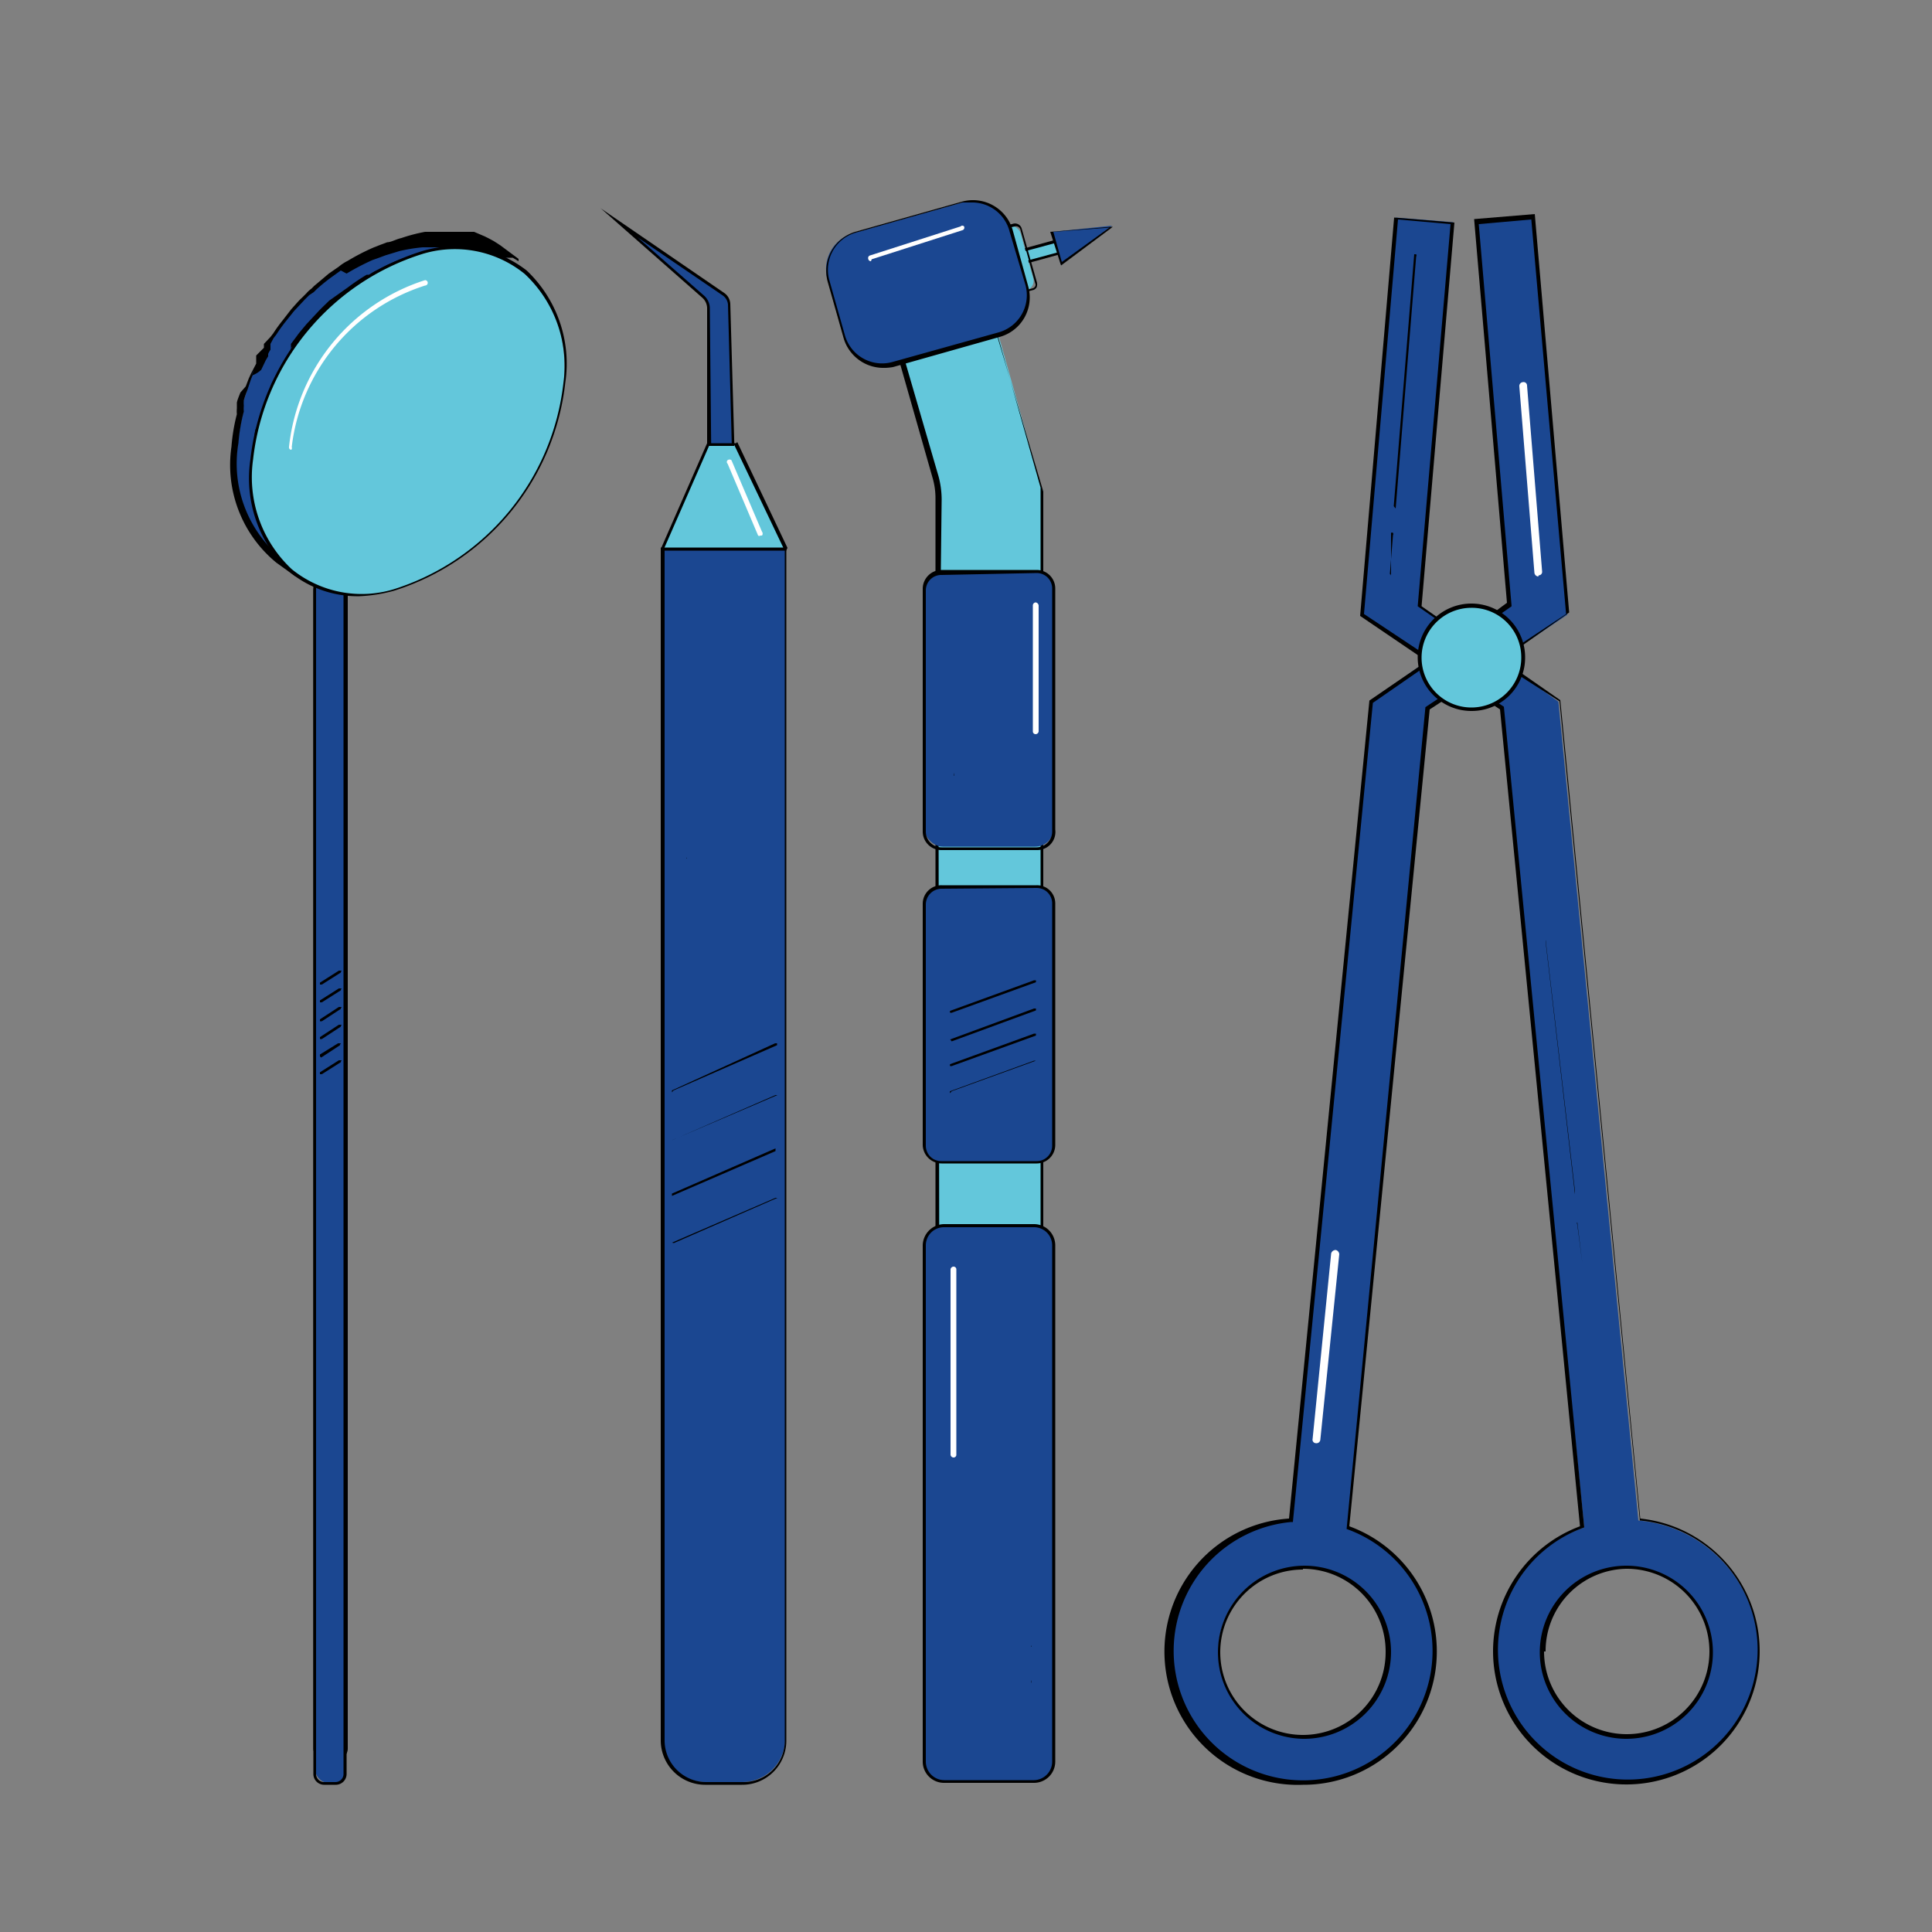 <svg id="Layer_1" data-name="Layer 1" xmlns="http://www.w3.org/2000/svg" viewBox="0 0 50 50"><rect x="0" y="0" width="50" height="50" fill="#808080" stroke="none"/><defs><style>.cls-1{fill:#63c7db;}.cls-2{fill:#1b4791;}.cls-3{fill:#fff;}</style></defs><path class="cls-1" d="M27,12.72v5.42h-2.7V12.92a2.25,2.25,0,0,0-.08-.58l-1-3.48,2.48-.69,1.25,4.44Z"/><path d="M27,18.18H24.21V12.92a1.87,1.87,0,0,0-.08-.57l-1-3.51h0l2.51-.71v0L27,12.72Zm-2.69-.08h2.62V12.73l0-.11-1.24-4.4-2.4.67,1,3.44a2.33,2.33,0,0,1,.08.59Z"/><rect class="cls-1" x="24.25" y="21.11" width="2.69" height="13.07"/><path d="M27,34.21H24.21V21.07H27Zm-2.69-.08h2.62v-13H24.29Z"/><line class="cls-1" x1="26.95" y1="12.72" x2="26.92" y2="12.61"/><rect class="cls-2" x="23.92" y="14.79" width="3.35" height="7.12" rx="0.48"/><path d="M26.83,22H24.37a.48.48,0,0,1-.49-.48V15.23a.49.49,0,0,1,.49-.48h2.46a.48.48,0,0,1,.48.48v6.24A.47.47,0,0,1,26.83,22Zm-2.46-7.12a.4.4,0,0,0-.41.4v6.24a.41.41,0,0,0,.41.41h2.46a.41.41,0,0,0,.4-.41V15.23a.4.4,0,0,0-.4-.4Z"/><rect class="cls-2" x="23.92" y="22.95" width="3.35" height="7.12" rx="0.46"/><path d="M26.83,30.11H24.37a.49.49,0,0,1-.49-.48V23.39a.48.48,0,0,1,.49-.48h2.46a.47.47,0,0,1,.48.48v6.24A.48.48,0,0,1,26.83,30.11ZM24.37,23a.41.41,0,0,0-.41.41v6.24a.4.4,0,0,0,.41.4h2.46a.4.4,0,0,0,.4-.4V23.39a.4.4,0,0,0-.4-.41Z"/><rect class="cls-2" x="23.92" y="31.72" width="3.35" height="14.39" rx="0.53"/><path d="M26.76,46.14H24.44a.55.55,0,0,1-.56-.55V32.23a.56.56,0,0,1,.56-.55h2.32a.55.55,0,0,1,.55.55V45.59A.55.55,0,0,1,26.76,46.14ZM24.44,31.76a.47.47,0,0,0-.48.47V45.59a.48.48,0,0,0,.48.48h2.32a.48.48,0,0,0,.47-.48V32.23a.47.47,0,0,0-.47-.47Z"/><path d="M24.68,20.08a0,0,0,0,1,0,0V16.87a0,0,0,0,1,0,0s0,0,0,0V20S24.7,20.08,24.68,20.08Z"/><path d="M24.68,21s0,0,0,0v-.49a0,0,0,0,1,0,0s0,0,0,0V21A0,0,0,0,1,24.68,21Z"/><path d="M26.68,42.62a0,0,0,0,1,0,0V39.4s0,0,0,0a0,0,0,0,1,0,0v3.18S26.7,42.62,26.68,42.62Z"/><path d="M26.68,43.55a0,0,0,0,1,0,0V43a0,0,0,0,1,0,0s0,0,0,0v.48S26.7,43.55,26.68,43.55Z"/><path d="M24.59,26.21s0,0,0,0a.05.05,0,0,1,0-.05l2.17-.79s.05,0,.05,0a0,0,0,0,1,0,.05l-2.18.79Z"/><path d="M24.59,26.9s0,0,0,0,0,0,0,0l2.17-.8s.05,0,.05,0,0,.05,0,.05l-2.18.8Z"/><path d="M24.59,27.59a.05.05,0,0,1,0,0,.05.05,0,0,1,0-.05l2.17-.79s.05,0,.05,0a0,0,0,0,1,0,.05l-2.18.79Z"/><path d="M24.59,28.29s0,0,0,0a.05.05,0,0,1,0-.05l2.17-.79s.05,0,.05,0a0,0,0,0,1,0,0l-2.18.79Z"/><path class="cls-3" d="M24.68,37.72a.08.08,0,0,1-.08-.07v-4.8a.08.08,0,0,1,.08-.07.07.07,0,0,1,.07.07v4.8A.07.07,0,0,1,24.68,37.72Z"/><path class="cls-3" d="M26.8,19a.07.07,0,0,1-.07-.07V15.67a.08.08,0,0,1,.07-.08.09.09,0,0,1,.08.08v3.26A.08.08,0,0,1,26.8,19Z"/><rect class="cls-1" x="26.39" y="6.35" width="1.09" height="0.32" transform="translate(-0.76 7.53) rotate(-15.7)"/><path d="M26.42,6.86l-.1-.38h0l1.09-.3.1.38h0Zm0-.33.07.24,1-.27-.07-.24Z"/><rect class="cls-1" x="26.08" y="5.82" width="0.51" height="1.72" rx="0.25" transform="translate(-0.83 7.38) rotate(-15.7)"/><path d="M26.42,7.58l-.08,0a.16.16,0,0,1-.09-.11l-.39-1.38a.24.24,0,0,1,0-.14A.15.15,0,0,1,26,5.85l.22-.06a.18.18,0,0,1,.22.12l.39,1.38a.22.22,0,0,1,0,.14.15.15,0,0,1-.11.08l-.22.06Zm-.16-1.72h0L26,5.92A.1.1,0,0,0,26,6a.08.08,0,0,0,0,.08l.38,1.38a.1.1,0,0,0,.05.06.08.08,0,0,0,.08,0l.22-.06a.1.1,0,0,0,.06-.05.08.08,0,0,0,0-.08l-.38-1.38A.12.12,0,0,0,26.26,5.86Z"/><path class="cls-2" d="M27.22,6l.23.84h0l1.33-1s0,0,0,0L27.23,6S27.21,6,27.22,6Z"/><path d="M27.46,6.87h0s0,0,0,0L27.18,6a.06.06,0,0,1,0,0l0,0,1.57-.13a0,0,0,0,1,.05,0s0,0,0,0l-1.34,1ZM27.26,6l.22.78,1.23-.89Z"/><rect class="cls-2" x="21.54" y="5.56" width="4.93" height="3.56" rx="0.97" transform="translate(-1.09 6.77) rotate(-15.7)"/><path d="M22.83,9.52a1.07,1.07,0,0,1-1-.78l-.41-1.45A1.06,1.06,0,0,1,22.13,6l2.76-.78a1.07,1.07,0,0,1,1.32.74l.4,1.45a1.06,1.06,0,0,1-.74,1.31l-2.76.78A1.35,1.35,0,0,1,22.83,9.52Zm2.35-4.28-.27,0-2.76.78a1,1,0,0,0-.69,1.22l.41,1.45a1,1,0,0,0,1.22.68l2.76-.77a1,1,0,0,0,.69-1.22L26.13,6A1,1,0,0,0,25.18,5.24Z"/><path class="cls-3" d="M22.54,6.76a.07.07,0,0,1-.07-.06.07.07,0,0,1,.05-.09l2.34-.75a.06.06,0,0,1,.09,0,.07.07,0,0,1-.05.1l-2.34.75Z"/><rect class="cls-2" x="8.15" y="14.35" width="0.78" height="31.15" rx="0.39"/><path d="M8.68,45.54H8.4a.29.29,0,0,1-.29-.29V14.6a.29.29,0,0,1,.29-.28h.28A.29.29,0,0,1,9,14.6V45.25A.29.29,0,0,1,8.68,45.54ZM8.4,14.39a.22.22,0,0,0-.22.21V45.25a.22.22,0,0,0,.22.22h.28a.21.21,0,0,0,.21-.22V14.6a.21.21,0,0,0-.21-.21Z"/><path class="cls-2" d="M8.54,15h0a.39.39,0,0,1,.39.39V45.87a.28.28,0,0,1-.28.28H8.54a.39.39,0,0,1-.39-.39V15.4A.39.39,0,0,1,8.54,15Z"/><path d="M8.68,46.19H8.4a.28.28,0,0,1-.29-.28V15.26A.29.29,0,0,1,8.4,15h.28a.29.29,0,0,1,.29.29V45.91A.28.28,0,0,1,8.68,46.19ZM8.4,15a.22.22,0,0,0-.22.22V45.91a.21.21,0,0,0,.22.21h.28a.21.21,0,0,0,.21-.21V15.26A.21.21,0,0,0,8.68,15Z"/><path class="cls-2" d="M13.44,6.93l-.17-.11h0l-.12-.07-.11,0h0l-.27-.11-.08,0-.16,0h-.08l-.16,0-.22,0h-.51l-.39.06-.22,0-.26.07-.16.06a4.11,4.11,0,0,0-.65.28l-.23.13-.08,0,0,0A4.07,4.07,0,0,0,9,7.47c-.13.1-.26.2-.38.31l-.32.3-.27.31a3.61,3.61,0,0,0-.25.3l-.15.2A1,1,0,0,1,7.59,9a.35.35,0,0,0,0,.08l-.16.25c-.07.12-.14.23-.2.35s-.13.26-.18.38a4.07,4.07,0,0,0-.18.44c-.06.18-.12.37-.17.56l-.06.31a2.87,2.87,0,0,0,0,.31l0,.21a3.25,3.25,0,0,0,1.16,3l-.49-.36a3.22,3.22,0,0,1-1.16-3,5.75,5.75,0,0,1,.14-.83s0-.1,0-.15a.74.74,0,0,0,0-.14l.09-.26L6.4,10l.09-.22,0,0h0l.06-.13c0-.09.08-.17.12-.26l.06-.1,0-.1L6.89,9,7,8.88,7,8.75a.86.86,0,0,1,.07-.1,3.71,3.71,0,0,1,.23-.32L7.58,8a2.61,2.61,0,0,1,.27-.3L8,7.62a.71.71,0,0,1,.13-.12l.08-.08.37-.31.26-.18L9,6.78l0,0a7.17,7.17,0,0,1,.67-.35l.18-.07.16-.06.37-.1a4.31,4.31,0,0,1,.61-.1h.51a.93.93,0,0,1,.24,0l.15,0h0l.16,0,.11,0a1.53,1.53,0,0,1,.27.11h0l.12.06.12.07.17.11Z"/><path d="M7.65,14.92l-.5-.36a3.27,3.27,0,0,1-1.16-3,4.75,4.75,0,0,1,.14-.84.83.83,0,0,1,0-.15s0-.09,0-.14.06-.19.09-.27L6.36,10h0l.08-.21s0,0,0,0h0l.06-.13.13-.25,0-.1,0-.05,0-.06L6.83,9l0,0,0-.05,0-.05L7,8.72l.07-.09a3.71,3.71,0,0,1,.23-.32L7.54,8V8c.11-.12.19-.22.28-.3l.11-.11a.77.77,0,0,1,.13-.12l.07-.07.38-.32.26-.18A1.14,1.14,0,0,1,9,6.75H9a5.52,5.52,0,0,1,.68-.35l.18-.07.16-.06c.1,0,.23-.08.37-.11A4.31,4.31,0,0,1,11,6h.52l.25,0,.14,0H12l.16,0,.11,0,.28.12h0l.1.05.13.07.17.11.47.35h0l0,.06,0,0-.15-.09h0l-.06,0-.06,0-.1,0h0a1.62,1.62,0,0,0-.28-.11h0l0,0-.15,0h-.08l-.16,0-.21,0h-.51l-.38,0-.22.05-.26.07-.15.05A5.3,5.3,0,0,0,9.88,7l-.23.13-.05,0h0v0a4.07,4.07,0,0,0-.48.33,3.93,3.93,0,0,0-.38.31c-.1.09-.21.19-.31.3a3.47,3.47,0,0,0-.27.3,2.21,2.21,0,0,0-.25.3l-.15.2a.21.21,0,0,0,0,.06l0,0,0,0,0,0-.16.25c-.07.11-.13.22-.2.35h0c-.06.12-.13.25-.18.37s-.12.28-.17.43a5.57,5.57,0,0,0-.17.55c0,.11-.05.22-.07.31s0,.22,0,.31,0,.14,0,.21a3.19,3.19,0,0,0,1.14,3h0ZM6.54,9.71h0l0,0a1.8,1.8,0,0,0-.08.21h0l-.06.18a2.56,2.56,0,0,0-.09.26.74.74,0,0,0,0,.14.83.83,0,0,0,0,.15,4.69,4.69,0,0,0-.14.82,3.17,3.17,0,0,0,1.14,3h0a3.49,3.49,0,0,1-.72-2.61,1.5,1.5,0,0,1,0-.22c0-.09,0-.19,0-.31s0-.2.07-.31a5,5,0,0,1,.17-.56A3.65,3.65,0,0,1,7,10.05c0-.13.11-.25.17-.37h0a3.87,3.87,0,0,1,.2-.36l.16-.25,0-.06,0,0,0-.05,0-.06.15-.2c.07-.1.16-.2.25-.31l.28-.3c.1-.11.21-.21.31-.31L9,7.44a5.25,5.25,0,0,1,.49-.33l0,0h0l.06,0a1.57,1.57,0,0,1,.23-.13,4.17,4.17,0,0,1,.65-.29l.16,0,.26-.07.23,0,.39,0a2.17,2.17,0,0,1,.51,0h0l.2,0,.17,0h.08l.16,0,0,0h0l.17.07h0l-.17-.11-.12-.07-.1,0h0a2.66,2.66,0,0,0-.28-.11l-.1,0-.16,0h0l-.14,0-.24,0h-.51a4.31,4.31,0,0,0-.61.1l-.36.11-.16.06-.17.06a6.18,6.18,0,0,0-.67.35h0L8.82,7l-.25.18a4.56,4.56,0,0,0-.38.31l-.07.07L8,7.64l-.11.11-.28.3h0l-.24.3c-.07.09-.15.2-.22.31l-.07.09L7,8.9,7,9l0,.05,0,0a.6.6,0,0,0-.06.11l0,.06,0,0-.06.1-.12.25A.67.67,0,0,1,6.54,9.71Zm6.47-3Z"/><path class="cls-2" d="M7.67,8.89a1.27,1.27,0,0,0-.13.19.35.35,0,0,1,0-.08A1,1,0,0,0,7.67,8.89Z"/><path class="cls-2" d="M9.63,7.07a.41.41,0,0,0-.11.07l0,0Z"/><path class="cls-2" d="M6.51,9.71h0l0,0,0,0Z"/><path class="cls-2" d="M6.57,9.58l-.06.13h0A.52.52,0,0,1,6.57,9.58Z"/><path class="cls-1" d="M10.93,6.53c2.23-.54,3.87,1,3.66,3.4a6.33,6.33,0,0,1-4.41,5.35c-2.23.55-3.87-1-3.67-3.39A6.37,6.37,0,0,1,10.93,6.53Z"/><path d="M9.3,15.43a2.77,2.77,0,0,1-1.82-.64,3.32,3.32,0,0,1-1-2.9A6.39,6.39,0,0,1,10.92,6.5h0A3,3,0,0,1,13.63,7a3.32,3.32,0,0,1,1,2.9,6.39,6.39,0,0,1-4.44,5.39A4,4,0,0,1,9.3,15.43Zm1.64-8.86a6.31,6.31,0,0,0-4.39,5.32,3.26,3.26,0,0,0,1,2.84,2.87,2.87,0,0,0,2.64.52,6.34,6.34,0,0,0,4.39-5.33,3.25,3.25,0,0,0-1-2.83,2.87,2.87,0,0,0-2.64-.52Z"/><path class="cls-3" d="M7.54,11.64h0s-.07,0-.06-.08A5.1,5.1,0,0,1,11,7.25a.07.07,0,0,1,0,.14,5,5,0,0,0-3.45,4.18A.07.07,0,0,1,7.54,11.64Z"/><path d="M8.28,25.48l0,0a0,0,0,0,1,0-.05l.49-.31s0,0,.05,0,0,0,0,.05l-.49.31Z"/><path d="M8.28,25.94l0,0a0,0,0,0,1,0-.05l.49-.31s0,0,.05,0,0,0,0,.05l-.49.31Z"/><path d="M8.28,26.43h0s0,0,0-.05l.49-.32s0,0,.05,0,0,0,0,.05l-.49.32Z"/><path d="M8.28,26.89h0s0,0,0-.05l.49-.32s0,0,.05,0,0,0,0,.05l-.49.32Z"/><path d="M8.28,27.34l0,0a0,0,0,0,1,0-.05L8.75,27s0,0,.05,0,0,0,0,.05l-.49.32Z"/><path d="M8.28,27.8l0,0a0,0,0,0,1,0-.05l.49-.31s0,0,.05,0,0,0,0,.05l-.49.31Z"/><path d="M8.46,41.68s0,0,0,0V35.31a0,0,0,0,1,0,0s0,0,0,0v6.34A0,0,0,0,1,8.46,41.68Z"/><path d="M8.46,42.24a0,0,0,0,1,0,0v-.4s0,0,0,0a0,0,0,0,1,0,0v.4S8.48,42.24,8.46,42.24Z"/><path class="cls-2" d="M18.75,14.09a.3.3,0,0,1-.26-.15.69.69,0,0,1,0-.13l-.09-.75v0l-.06-5.08a.39.39,0,0,0-.13-.29L16,5.76l2.72,1.86a.31.31,0,0,1,.14.26L19,13.79A.25.25,0,0,1,19,14,.31.31,0,0,1,18.75,14.09Z"/><path d="M16.48,6.13l2.23,1.52a.32.32,0,0,1,.13.23L19,13.79a.25.25,0,0,1-.07.19.26.26,0,0,1-.19.08.27.27,0,0,1-.23-.14.28.28,0,0,1,0-.12l-.09-.75v0l-.05-5.08a.44.44,0,0,0-.15-.32l-1.7-1.49m-.94-.74,2.59,2.28a.37.37,0,0,1,.13.27l0,5.08v0l.1.75a.3.3,0,0,0,.05.15h0a.35.35,0,0,0,.29.17.32.32,0,0,0,.33-.34l-.17-5.91a.36.36,0,0,0-.16-.29l-3.21-2.2Z"/><polygon class="cls-1" points="17.71 15.52 17.14 14.16 18.32 11.48 19.03 11.48 20.31 14.18 19.63 15.55 17.71 15.52"/><path d="M19,11.51l1.27,2.66-.67,1.34-1.87,0-.55-1.3,1.17-2.67H19m.05-.07H18.3l-1.2,2.74.58,1.37,2,0,.7-1.4-1.3-2.74Z"/><path class="cls-2" d="M17.14,14.21h3.18a0,0,0,0,1,0,0V45a1.12,1.12,0,0,1-1.12,1.12h-.94A1.12,1.12,0,0,1,17.14,45V14.21A0,0,0,0,1,17.14,14.21Z"/><path d="M19.2,46.19h-.95a1.15,1.15,0,0,1-1.15-1.14V14.17h3.25V45.05A1.14,1.14,0,0,1,19.2,46.19Zm-2-31.94v30.8a1.08,1.08,0,0,0,1.08,1.07h.95a1.07,1.07,0,0,0,1.08-1.07V14.25Z"/><path d="M17.39,28.27l0,0a0,0,0,0,1,0-.05L20.06,27s0,0,.05,0a0,0,0,0,1,0,.05l-2.68,1.17Z"/><path d="M17.39,29.51s0,0,0,0a0,0,0,0,1,0,0l2.68-1.17a0,0,0,0,1,.05,0s0,0,0,0L17.41,29.5Z"/><path d="M17.39,30.89s0,0,0,0,0,0,0,0l2.68-1.17a0,0,0,1,1,0,.07l-2.68,1.16Z"/><path d="M17.39,32.16l0,0a0,0,0,0,1,0,0l2.68-1.16a0,0,0,0,1,.05,0s0,0,0,0l-2.68,1.17Z"/><path class="cls-3" d="M19.68,13.86a.05.05,0,0,1-.06,0L18.83,12a.06.06,0,0,1,0-.09.08.08,0,0,1,.1,0l.79,1.85a.08.08,0,0,1,0,.1Z"/><path d="M17.76,22.22a0,0,0,0,1,0,0V16.91s0,0,0,0a0,0,0,0,1,0,0v5.28S17.78,22.22,17.76,22.22Z"/><path d="M17.76,24s0,0,0,0V22.86a0,0,0,0,1,0,0s0,0,0,0v1.05A0,0,0,0,1,17.76,24Z"/><path d="M19.78,43.82s0,0,0,0V41.12a0,0,0,0,1,0,0s0,0,0,0v2.67A0,0,0,0,1,19.78,43.82Z"/><path class="cls-2" d="M34.87,39.53l2.07-21.2,1-.7L37.09,17l-1.61,1.12h0L33.41,39.35a3.4,3.4,0,1,0,1.46.18Zm-1.15,5.4a2.19,2.19,0,1,1,2.19-2.19A2.2,2.2,0,0,1,33.72,44.93Z"/><path d="M33.72,46.19a3.45,3.45,0,0,1-.36-6.89l2.08-21.17h0L37.09,17l1,.65L37,18.36,34.92,39.5a3.45,3.45,0,0,1-1.2,6.69Zm1.81-28-2.07,21.2h-.05a3.35,3.35,0,1,0,1.44.18l0,0v0L36.89,18.3h0l1-.66-.8-.53ZM33.72,45A2.24,2.24,0,1,1,36,42.74,2.25,2.25,0,0,1,33.72,45Zm0-4.38a2.14,2.14,0,1,0,2.14,2.14A2.14,2.14,0,0,0,33.72,40.6Z"/><polygon class="cls-2" points="40.56 15.91 38.88 17.04 37.98 17.63 37.09 17.04 37.98 16.42 39.07 15.66 38.22 5.75 39.68 5.63 40.56 15.91"/><path d="M38,17.69,37,17l1-.66,1-.74-.85-9.93,1.57-.13v0l.89,10.31Zm-.8-.65.8.53,2.53-1.68L39.63,5.68l-1.36.12.85,9.89Z"/><path class="cls-2" d="M38.69,42.74a3.41,3.41,0,1,0,3.71-3.39L40.33,18.16h0L38.72,17l-.89.59,1,.7L41,39.53A3.4,3.4,0,0,0,38.69,42.74Zm1.21,0a2.19,2.19,0,1,1,2.19,2.19A2.19,2.19,0,0,1,39.9,42.74Z"/><path d="M38.64,42.74a3.46,3.46,0,0,1,2.25-3.24L38.82,18.36l-1.08-.73,1-.65,1.64,1.14h0L42.45,39.3a3.45,3.45,0,1,1-3.81,3.44Zm.08-25.64-.8.53,1,.66h0L41,39.53v0l0,0a3.36,3.36,0,1,0,1.44-.18h0l-2.08-21.2Zm1.13,25.64A2.24,2.24,0,1,1,42.09,45,2.24,2.24,0,0,1,39.85,42.74Zm.11,0a2.14,2.14,0,1,0,2.13-2.14A2.13,2.13,0,0,0,40,42.74Z"/><polygon class="cls-2" points="35.25 15.91 36.94 17.04 37.83 17.63 38.72 17.04 37.83 16.42 36.74 15.66 37.6 5.75 36.13 5.63 35.25 15.91"/><path d="M35.2,15.94l.88-10.31v0l1.56.13-.85,9.93,1.06.74,1,.66-1,.65Zm1.49-.25.85-9.89-1.36-.12L35.3,15.89l2.53,1.68.8-.53Z"/><circle class="cls-1" cx="38.08" cy="17.01" r="1.34"/><path d="M38.08,18.4A1.39,1.39,0,1,1,39.47,17,1.38,1.38,0,0,1,38.08,18.4Zm0-2.67A1.29,1.29,0,1,0,39.37,17,1.28,1.28,0,0,0,38.08,15.73Z"/><path d="M40.76,30.91s0,0,0,0L40,24.37a0,0,0,0,1,0-.05s0,0,0,0l.76,6.5s0,.05,0,.05Z"/><path d="M41,32.69s-.05,0-.05,0l-.13-1a.06.06,0,0,1,0-.06s0,0,0,0l.13,1.06a0,0,0,0,1,0,0Z"/><path d="M36.07,13.1h0a0,0,0,0,1,0,0l.53-6.52a0,0,0,0,1,.05,0,.06.06,0,0,1,0,.06l-.53,6.52A0,0,0,0,1,36.07,13.1Z"/><path d="M36,14.9h0a.05.05,0,0,1,0-.05L36,13.79a.05.05,0,0,1,.05,0,.06.06,0,0,1,0,.06l-.08,1A0,0,0,0,1,36,14.9Z"/><path class="cls-3" d="M39.81,14.92a.11.11,0,0,1-.1-.1L39.32,10a.1.1,0,0,1,.09-.11.09.09,0,0,1,.11.09l.39,4.81a.09.09,0,0,1-.09.1Z"/><path class="cls-3" d="M34.06,37.35h0a.09.09,0,0,1-.09-.11l.48-4.8a.12.12,0,0,1,.12-.09.12.12,0,0,1,.09.11l-.49,4.8A.1.1,0,0,1,34.06,37.35Z"/></svg>